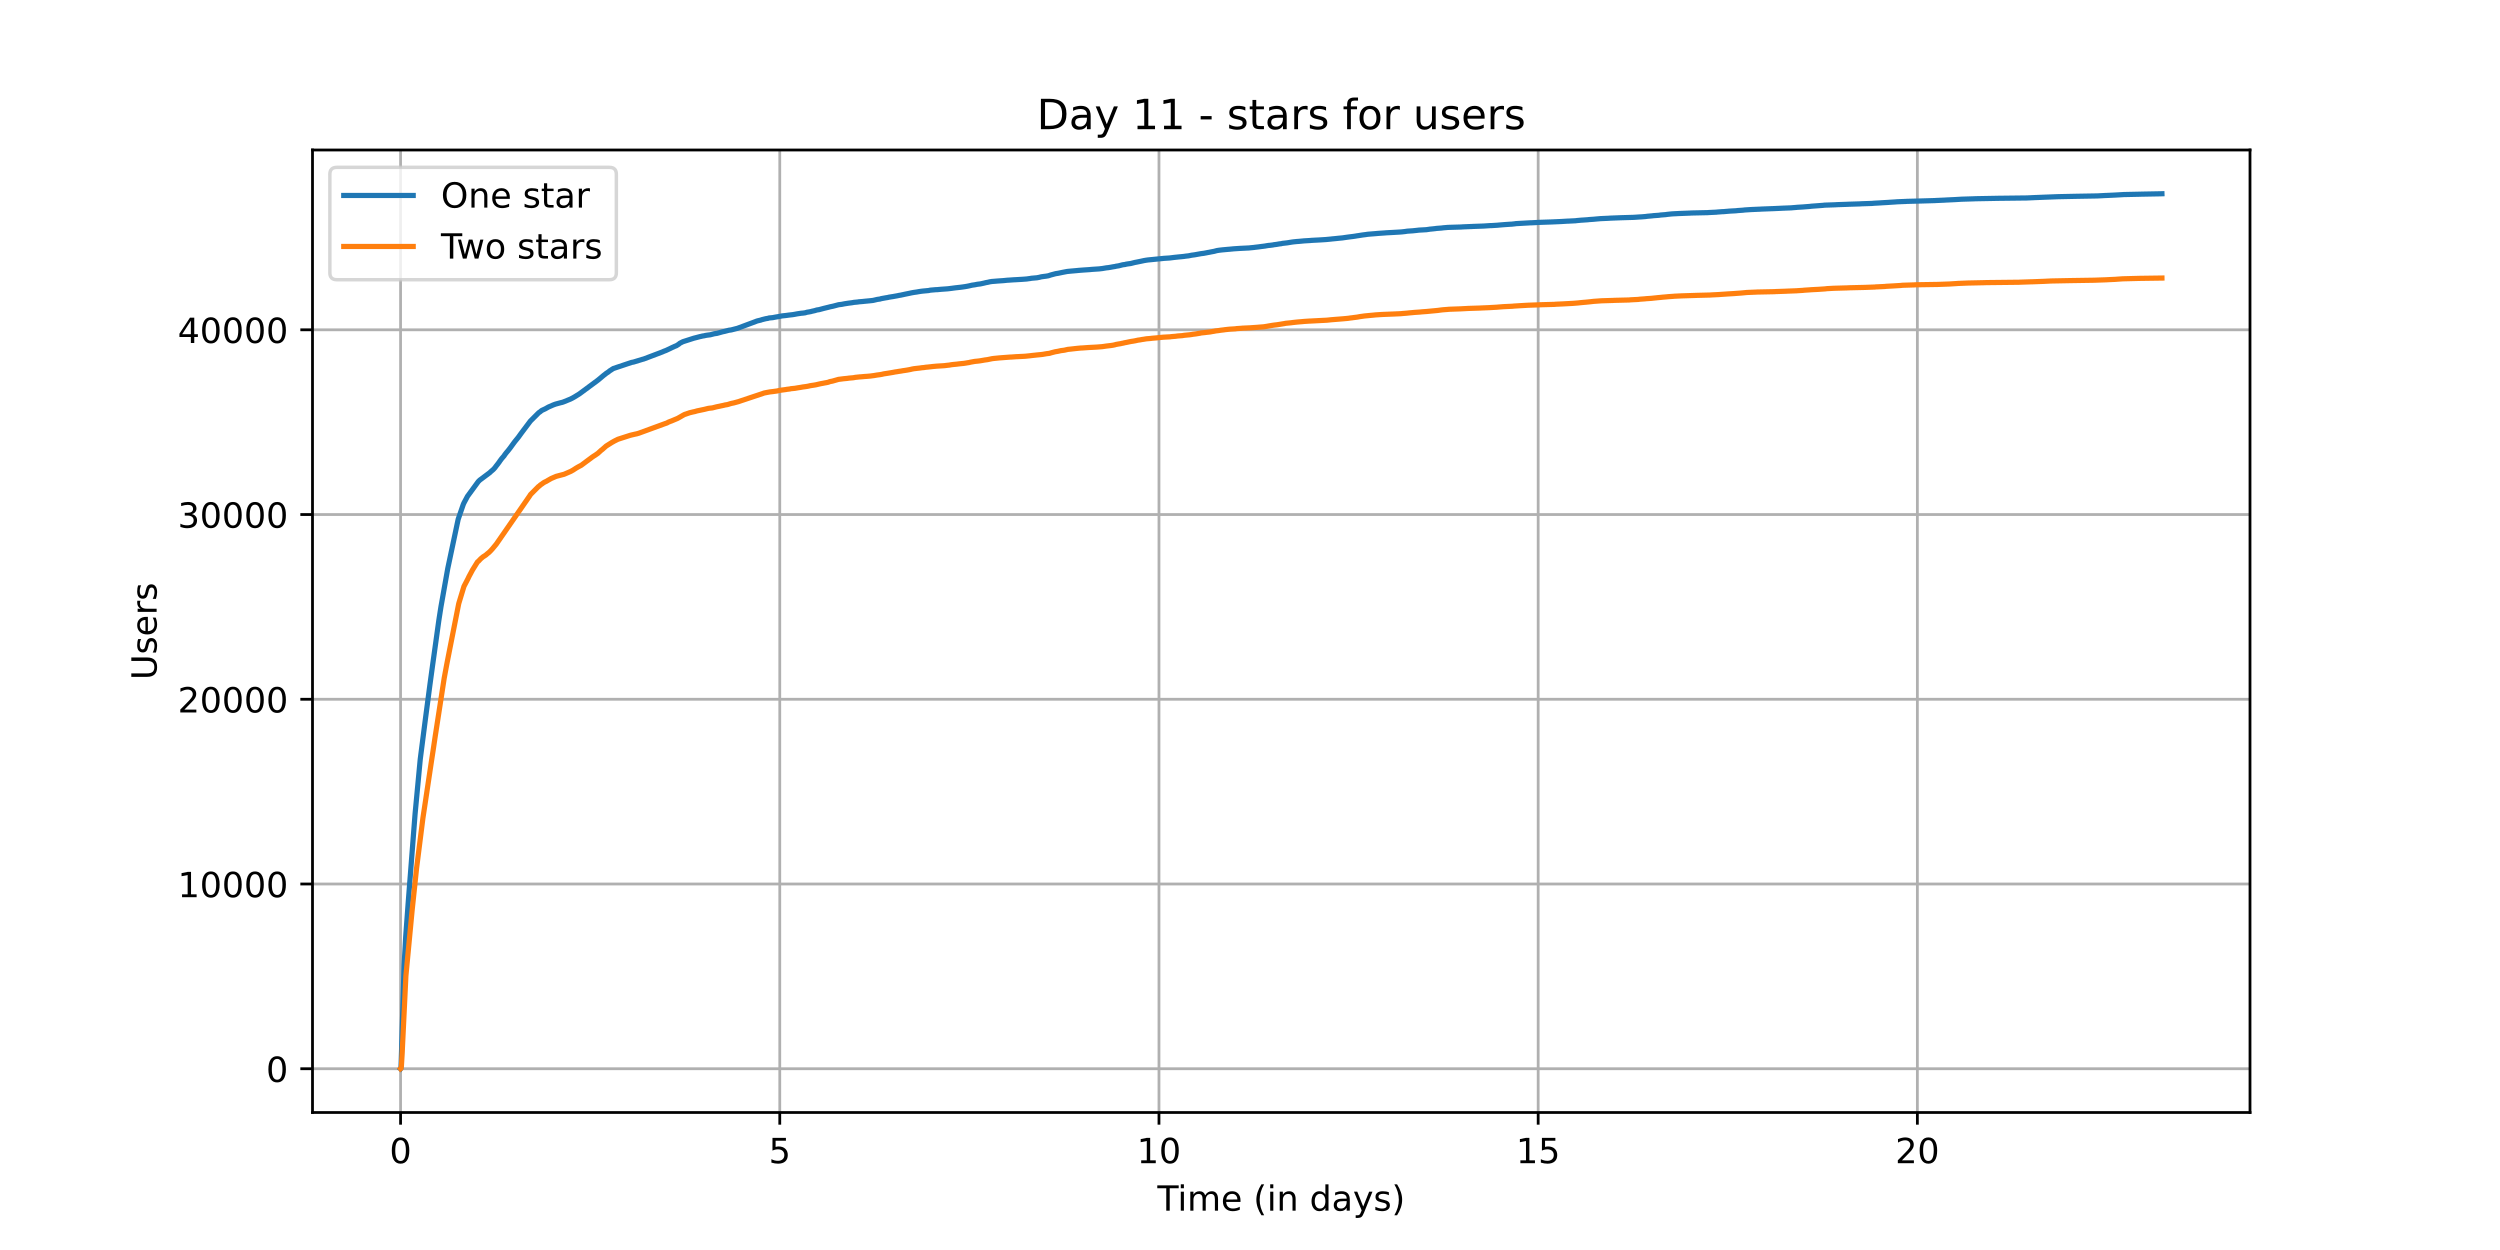 <?xml version="1.0" encoding="utf-8" standalone="no"?>
<!DOCTYPE svg PUBLIC "-//W3C//DTD SVG 1.1//EN"
  "http://www.w3.org/Graphics/SVG/1.1/DTD/svg11.dtd">
<!-- Created with matplotlib (https://matplotlib.org/) -->
<svg height="360pt" version="1.1" viewBox="0 0 720 360" width="720pt" xmlns="http://www.w3.org/2000/svg" xmlns:xlink="http://www.w3.org/1999/xlink">
 <defs>
  <style type="text/css">*{stroke-linecap:butt;stroke-linejoin:round;}</style>
 </defs>
 <g id="figure_1">
  <g id="patch_1">
   <path d="M 0 360 
L 720 360 
L 720 0 
L 0 0 
z
" style="fill:#ffffff;"/>
  </g>
  <g id="axes_1">
   <g id="patch_2">
    <path d="M 90 320.4 
L 648 320.4 
L 648 43.2 
L 90 43.2 
z
" style="fill:#ffffff;"/>
   </g>
   <g id="matplotlib.axis_1">
    <g id="xtick_1">
     <g id="line2d_1">
      <path clip-path="url(#p8c6be2f82e)" d="M 115.364 320.4 
L 115.364 43.2 
" style="fill:none;stroke:#b0b0b0;stroke-linecap:square;stroke-width:0.8;"/>
     </g>
     <g id="line2d_2">
      <defs>
       <path d="M 0 0 
L 0 3.5 
" id="m2aad727724" style="stroke:#000000;stroke-width:0.8;"/>
      </defs>
      <g>
       <use style="stroke:#000000;stroke-width:0.8;" x="115.364" xlink:href="#m2aad727724" y="320.4"/>
      </g>
     </g>
     <g id="text_1">
      <!-- 0 -->
      <g transform="translate(112.182 334.998)scale(0.1 -0.1)">
       <defs>
        <path d="M 31.781 66.406 
Q 24.172 66.406 20.328 58.906 
Q 16.5 51.422 16.5 36.375 
Q 16.5 21.391 20.328 13.891 
Q 24.172 6.391 31.781 6.391 
Q 39.453 6.391 43.281 13.891 
Q 47.125 21.391 47.125 36.375 
Q 47.125 51.422 43.281 58.906 
Q 39.453 66.406 31.781 66.406 
z
M 31.781 74.219 
Q 44.047 74.219 50.516 64.516 
Q 56.984 54.828 56.984 36.375 
Q 56.984 17.969 50.516 8.266 
Q 44.047 -1.422 31.781 -1.422 
Q 19.531 -1.422 13.062 8.266 
Q 6.594 17.969 6.594 36.375 
Q 6.594 54.828 13.062 64.516 
Q 19.531 74.219 31.781 74.219 
z
" id="DejaVuSans-48"/>
       </defs>
       <use xlink:href="#DejaVuSans-48"/>
      </g>
     </g>
    </g>
    <g id="xtick_2">
     <g id="line2d_3">
      <path clip-path="url(#p8c6be2f82e)" d="M 224.573 320.4 
L 224.573 43.2 
" style="fill:none;stroke:#b0b0b0;stroke-linecap:square;stroke-width:0.8;"/>
     </g>
     <g id="line2d_4">
      <g>
       <use style="stroke:#000000;stroke-width:0.8;" x="224.573" xlink:href="#m2aad727724" y="320.4"/>
      </g>
     </g>
     <g id="text_2">
      <!-- 5 -->
      <g transform="translate(221.392 334.998)scale(0.1 -0.1)">
       <defs>
        <path d="M 10.797 72.906 
L 49.516 72.906 
L 49.516 64.594 
L 19.828 64.594 
L 19.828 46.734 
Q 21.969 47.469 24.109 47.828 
Q 26.266 48.188 28.422 48.188 
Q 40.625 48.188 47.75 41.5 
Q 54.891 34.812 54.891 23.391 
Q 54.891 11.625 47.562 5.094 
Q 40.234 -1.422 26.906 -1.422 
Q 22.312 -1.422 17.547 -0.641 
Q 12.797 0.141 7.719 1.703 
L 7.719 11.625 
Q 12.109 9.234 16.797 8.062 
Q 21.484 6.891 26.703 6.891 
Q 35.156 6.891 40.078 11.328 
Q 45.016 15.766 45.016 23.391 
Q 45.016 31 40.078 35.438 
Q 35.156 39.891 26.703 39.891 
Q 22.75 39.891 18.812 39.016 
Q 14.891 38.141 10.797 36.281 
z
" id="DejaVuSans-53"/>
       </defs>
       <use xlink:href="#DejaVuSans-53"/>
      </g>
     </g>
    </g>
    <g id="xtick_3">
     <g id="line2d_5">
      <path clip-path="url(#p8c6be2f82e)" d="M 333.783 320.4 
L 333.783 43.2 
" style="fill:none;stroke:#b0b0b0;stroke-linecap:square;stroke-width:0.8;"/>
     </g>
     <g id="line2d_6">
      <g>
       <use style="stroke:#000000;stroke-width:0.8;" x="333.783" xlink:href="#m2aad727724" y="320.4"/>
      </g>
     </g>
     <g id="text_3">
      <!-- 10 -->
      <g transform="translate(327.421 334.998)scale(0.1 -0.1)">
       <defs>
        <path d="M 12.406 8.297 
L 28.516 8.297 
L 28.516 63.922 
L 10.984 60.406 
L 10.984 69.391 
L 28.422 72.906 
L 38.281 72.906 
L 38.281 8.297 
L 54.391 8.297 
L 54.391 0 
L 12.406 0 
z
" id="DejaVuSans-49"/>
       </defs>
       <use xlink:href="#DejaVuSans-49"/>
       <use x="63.623" xlink:href="#DejaVuSans-48"/>
      </g>
     </g>
    </g>
    <g id="xtick_4">
     <g id="line2d_7">
      <path clip-path="url(#p8c6be2f82e)" d="M 442.993 320.4 
L 442.993 43.2 
" style="fill:none;stroke:#b0b0b0;stroke-linecap:square;stroke-width:0.8;"/>
     </g>
     <g id="line2d_8">
      <g>
       <use style="stroke:#000000;stroke-width:0.8;" x="442.993" xlink:href="#m2aad727724" y="320.4"/>
      </g>
     </g>
     <g id="text_4">
      <!-- 15 -->
      <g transform="translate(436.631 334.998)scale(0.1 -0.1)">
       <use xlink:href="#DejaVuSans-49"/>
       <use x="63.623" xlink:href="#DejaVuSans-53"/>
      </g>
     </g>
    </g>
    <g id="xtick_5">
     <g id="line2d_9">
      <path clip-path="url(#p8c6be2f82e)" d="M 552.203 320.4 
L 552.203 43.2 
" style="fill:none;stroke:#b0b0b0;stroke-linecap:square;stroke-width:0.8;"/>
     </g>
     <g id="line2d_10">
      <g>
       <use style="stroke:#000000;stroke-width:0.8;" x="552.203" xlink:href="#m2aad727724" y="320.4"/>
      </g>
     </g>
     <g id="text_5">
      <!-- 20 -->
      <g transform="translate(545.841 334.998)scale(0.1 -0.1)">
       <defs>
        <path d="M 19.188 8.297 
L 53.609 8.297 
L 53.609 0 
L 7.328 0 
L 7.328 8.297 
Q 12.938 14.109 22.625 23.891 
Q 32.328 33.688 34.812 36.531 
Q 39.547 41.844 41.422 45.531 
Q 43.312 49.219 43.312 52.781 
Q 43.312 58.594 39.234 62.25 
Q 35.156 65.922 28.609 65.922 
Q 23.969 65.922 18.812 64.312 
Q 13.672 62.703 7.812 59.422 
L 7.812 69.391 
Q 13.766 71.781 18.938 73 
Q 24.125 74.219 28.422 74.219 
Q 39.75 74.219 46.484 68.547 
Q 53.219 62.891 53.219 53.422 
Q 53.219 48.922 51.531 44.891 
Q 49.859 40.875 45.406 35.406 
Q 44.188 33.984 37.641 27.219 
Q 31.109 20.453 19.188 8.297 
z
" id="DejaVuSans-50"/>
       </defs>
       <use xlink:href="#DejaVuSans-50"/>
       <use x="63.623" xlink:href="#DejaVuSans-48"/>
      </g>
     </g>
    </g>
    <g id="text_6">
     <!-- Time (in days) -->
     <g transform="translate(333.327 348.677)scale(0.1 -0.1)">
      <defs>
       <path d="M -0.297 72.906 
L 61.375 72.906 
L 61.375 64.594 
L 35.5 64.594 
L 35.5 0 
L 25.594 0 
L 25.594 64.594 
L -0.297 64.594 
z
" id="DejaVuSans-84"/>
       <path d="M 9.422 54.688 
L 18.406 54.688 
L 18.406 0 
L 9.422 0 
z
M 9.422 75.984 
L 18.406 75.984 
L 18.406 64.594 
L 9.422 64.594 
z
" id="DejaVuSans-105"/>
       <path d="M 52 44.188 
Q 55.375 50.25 60.062 53.125 
Q 64.75 56 71.094 56 
Q 79.641 56 84.281 50.016 
Q 88.922 44.047 88.922 33.016 
L 88.922 0 
L 79.891 0 
L 79.891 32.719 
Q 79.891 40.578 77.094 44.375 
Q 74.312 48.188 68.609 48.188 
Q 61.625 48.188 57.562 43.547 
Q 53.516 38.922 53.516 30.906 
L 53.516 0 
L 44.484 0 
L 44.484 32.719 
Q 44.484 40.625 41.703 44.406 
Q 38.922 48.188 33.109 48.188 
Q 26.219 48.188 22.156 43.531 
Q 18.109 38.875 18.109 30.906 
L 18.109 0 
L 9.078 0 
L 9.078 54.688 
L 18.109 54.688 
L 18.109 46.188 
Q 21.188 51.219 25.484 53.609 
Q 29.781 56 35.688 56 
Q 41.656 56 45.828 52.969 
Q 50 49.953 52 44.188 
z
" id="DejaVuSans-109"/>
       <path d="M 56.203 29.594 
L 56.203 25.203 
L 14.891 25.203 
Q 15.484 15.922 20.484 11.062 
Q 25.484 6.203 34.422 6.203 
Q 39.594 6.203 44.453 7.469 
Q 49.312 8.734 54.109 11.281 
L 54.109 2.781 
Q 49.266 0.734 44.188 -0.344 
Q 39.109 -1.422 33.891 -1.422 
Q 20.797 -1.422 13.156 6.188 
Q 5.516 13.812 5.516 26.812 
Q 5.516 40.234 12.766 48.109 
Q 20.016 56 32.328 56 
Q 43.359 56 49.781 48.891 
Q 56.203 41.797 56.203 29.594 
z
M 47.219 32.234 
Q 47.125 39.594 43.094 43.984 
Q 39.062 48.391 32.422 48.391 
Q 24.906 48.391 20.391 44.141 
Q 15.875 39.891 15.188 32.172 
z
" id="DejaVuSans-101"/>
       <path id="DejaVuSans-32"/>
       <path d="M 31 75.875 
Q 24.469 64.656 21.281 53.656 
Q 18.109 42.672 18.109 31.391 
Q 18.109 20.125 21.312 9.062 
Q 24.516 -2 31 -13.188 
L 23.188 -13.188 
Q 15.875 -1.703 12.234 9.375 
Q 8.594 20.453 8.594 31.391 
Q 8.594 42.281 12.203 53.312 
Q 15.828 64.359 23.188 75.875 
z
" id="DejaVuSans-40"/>
       <path d="M 54.891 33.016 
L 54.891 0 
L 45.906 0 
L 45.906 32.719 
Q 45.906 40.484 42.875 44.328 
Q 39.844 48.188 33.797 48.188 
Q 26.516 48.188 22.312 43.547 
Q 18.109 38.922 18.109 30.906 
L 18.109 0 
L 9.078 0 
L 9.078 54.688 
L 18.109 54.688 
L 18.109 46.188 
Q 21.344 51.125 25.703 53.562 
Q 30.078 56 35.797 56 
Q 45.219 56 50.047 50.172 
Q 54.891 44.344 54.891 33.016 
z
" id="DejaVuSans-110"/>
       <path d="M 45.406 46.391 
L 45.406 75.984 
L 54.391 75.984 
L 54.391 0 
L 45.406 0 
L 45.406 8.203 
Q 42.578 3.328 38.25 0.953 
Q 33.938 -1.422 27.875 -1.422 
Q 17.969 -1.422 11.734 6.484 
Q 5.516 14.406 5.516 27.297 
Q 5.516 40.188 11.734 48.094 
Q 17.969 56 27.875 56 
Q 33.938 56 38.25 53.625 
Q 42.578 51.266 45.406 46.391 
z
M 14.797 27.297 
Q 14.797 17.391 18.875 11.75 
Q 22.953 6.109 30.078 6.109 
Q 37.203 6.109 41.297 11.75 
Q 45.406 17.391 45.406 27.297 
Q 45.406 37.203 41.297 42.844 
Q 37.203 48.484 30.078 48.484 
Q 22.953 48.484 18.875 42.844 
Q 14.797 37.203 14.797 27.297 
z
" id="DejaVuSans-100"/>
       <path d="M 34.281 27.484 
Q 23.391 27.484 19.188 25 
Q 14.984 22.516 14.984 16.5 
Q 14.984 11.719 18.141 8.906 
Q 21.297 6.109 26.703 6.109 
Q 34.188 6.109 38.703 11.406 
Q 43.219 16.703 43.219 25.484 
L 43.219 27.484 
z
M 52.203 31.203 
L 52.203 0 
L 43.219 0 
L 43.219 8.297 
Q 40.141 3.328 35.547 0.953 
Q 30.953 -1.422 24.312 -1.422 
Q 15.922 -1.422 10.953 3.297 
Q 6 8.016 6 15.922 
Q 6 25.141 12.172 29.828 
Q 18.359 34.516 30.609 34.516 
L 43.219 34.516 
L 43.219 35.406 
Q 43.219 41.609 39.141 45 
Q 35.062 48.391 27.688 48.391 
Q 23 48.391 18.547 47.266 
Q 14.109 46.141 10.016 43.891 
L 10.016 52.203 
Q 14.938 54.109 19.578 55.047 
Q 24.219 56 28.609 56 
Q 40.484 56 46.344 49.844 
Q 52.203 43.703 52.203 31.203 
z
" id="DejaVuSans-97"/>
       <path d="M 32.172 -5.078 
Q 28.375 -14.844 24.75 -17.812 
Q 21.141 -20.797 15.094 -20.797 
L 7.906 -20.797 
L 7.906 -13.281 
L 13.188 -13.281 
Q 16.891 -13.281 18.938 -11.516 
Q 21 -9.766 23.484 -3.219 
L 25.094 0.875 
L 2.984 54.688 
L 12.5 54.688 
L 29.594 11.922 
L 46.688 54.688 
L 56.203 54.688 
z
" id="DejaVuSans-121"/>
       <path d="M 44.281 53.078 
L 44.281 44.578 
Q 40.484 46.531 36.375 47.5 
Q 32.281 48.484 27.875 48.484 
Q 21.188 48.484 17.844 46.438 
Q 14.5 44.391 14.5 40.281 
Q 14.5 37.156 16.891 35.375 
Q 19.281 33.594 26.516 31.984 
L 29.594 31.297 
Q 39.156 29.25 43.188 25.516 
Q 47.219 21.781 47.219 15.094 
Q 47.219 7.469 41.188 3.016 
Q 35.156 -1.422 24.609 -1.422 
Q 20.219 -1.422 15.453 -0.562 
Q 10.688 0.297 5.422 2 
L 5.422 11.281 
Q 10.406 8.688 15.234 7.391 
Q 20.062 6.109 24.812 6.109 
Q 31.156 6.109 34.562 8.281 
Q 37.984 10.453 37.984 14.406 
Q 37.984 18.062 35.516 20.016 
Q 33.062 21.969 24.703 23.781 
L 21.578 24.516 
Q 13.234 26.266 9.516 29.906 
Q 5.812 33.547 5.812 39.891 
Q 5.812 47.609 11.281 51.797 
Q 16.75 56 26.812 56 
Q 31.781 56 36.172 55.266 
Q 40.578 54.547 44.281 53.078 
z
" id="DejaVuSans-115"/>
       <path d="M 8.016 75.875 
L 15.828 75.875 
Q 23.141 64.359 26.781 53.312 
Q 30.422 42.281 30.422 31.391 
Q 30.422 20.453 26.781 9.375 
Q 23.141 -1.703 15.828 -13.188 
L 8.016 -13.188 
Q 14.5 -2 17.703 9.062 
Q 20.906 20.125 20.906 31.391 
Q 20.906 42.672 17.703 53.656 
Q 14.5 64.656 8.016 75.875 
z
" id="DejaVuSans-41"/>
      </defs>
      <use xlink:href="#DejaVuSans-84"/>
      <use x="57.959" xlink:href="#DejaVuSans-105"/>
      <use x="85.742" xlink:href="#DejaVuSans-109"/>
      <use x="183.154" xlink:href="#DejaVuSans-101"/>
      <use x="244.678" xlink:href="#DejaVuSans-32"/>
      <use x="276.465" xlink:href="#DejaVuSans-40"/>
      <use x="315.479" xlink:href="#DejaVuSans-105"/>
      <use x="343.262" xlink:href="#DejaVuSans-110"/>
      <use x="406.641" xlink:href="#DejaVuSans-32"/>
      <use x="438.428" xlink:href="#DejaVuSans-100"/>
      <use x="501.904" xlink:href="#DejaVuSans-97"/>
      <use x="563.184" xlink:href="#DejaVuSans-121"/>
      <use x="622.363" xlink:href="#DejaVuSans-115"/>
      <use x="674.463" xlink:href="#DejaVuSans-41"/>
     </g>
    </g>
   </g>
   <g id="matplotlib.axis_2">
    <g id="ytick_1">
     <g id="line2d_11">
      <path clip-path="url(#p8c6be2f82e)" d="M 90 307.8 
L 648 307.8 
" style="fill:none;stroke:#b0b0b0;stroke-linecap:square;stroke-width:0.8;"/>
     </g>
     <g id="line2d_12">
      <defs>
       <path d="M 0 0 
L -3.5 0 
" id="m9fa72f35e6" style="stroke:#000000;stroke-width:0.8;"/>
      </defs>
      <g>
       <use style="stroke:#000000;stroke-width:0.8;" x="90" xlink:href="#m9fa72f35e6" y="307.8"/>
      </g>
     </g>
     <g id="text_7">
      <!-- 0 -->
      <g transform="translate(76.638 311.599)scale(0.1 -0.1)">
       <use xlink:href="#DejaVuSans-48"/>
      </g>
     </g>
    </g>
    <g id="ytick_2">
     <g id="line2d_13">
      <path clip-path="url(#p8c6be2f82e)" d="M 90 254.595 
L 648 254.595 
" style="fill:none;stroke:#b0b0b0;stroke-linecap:square;stroke-width:0.8;"/>
     </g>
     <g id="line2d_14">
      <g>
       <use style="stroke:#000000;stroke-width:0.8;" x="90" xlink:href="#m9fa72f35e6" y="254.595"/>
      </g>
     </g>
     <g id="text_8">
      <!-- 10000 -->
      <g transform="translate(51.188 258.394)scale(0.1 -0.1)">
       <use xlink:href="#DejaVuSans-49"/>
       <use x="63.623" xlink:href="#DejaVuSans-48"/>
       <use x="127.246" xlink:href="#DejaVuSans-48"/>
       <use x="190.869" xlink:href="#DejaVuSans-48"/>
       <use x="254.492" xlink:href="#DejaVuSans-48"/>
      </g>
     </g>
    </g>
    <g id="ytick_3">
     <g id="line2d_15">
      <path clip-path="url(#p8c6be2f82e)" d="M 90 201.39 
L 648 201.39 
" style="fill:none;stroke:#b0b0b0;stroke-linecap:square;stroke-width:0.8;"/>
     </g>
     <g id="line2d_16">
      <g>
       <use style="stroke:#000000;stroke-width:0.8;" x="90" xlink:href="#m9fa72f35e6" y="201.39"/>
      </g>
     </g>
     <g id="text_9">
      <!-- 20000 -->
      <g transform="translate(51.188 205.189)scale(0.1 -0.1)">
       <use xlink:href="#DejaVuSans-50"/>
       <use x="63.623" xlink:href="#DejaVuSans-48"/>
       <use x="127.246" xlink:href="#DejaVuSans-48"/>
       <use x="190.869" xlink:href="#DejaVuSans-48"/>
       <use x="254.492" xlink:href="#DejaVuSans-48"/>
      </g>
     </g>
    </g>
    <g id="ytick_4">
     <g id="line2d_17">
      <path clip-path="url(#p8c6be2f82e)" d="M 90 148.185 
L 648 148.185 
" style="fill:none;stroke:#b0b0b0;stroke-linecap:square;stroke-width:0.8;"/>
     </g>
     <g id="line2d_18">
      <g>
       <use style="stroke:#000000;stroke-width:0.8;" x="90" xlink:href="#m9fa72f35e6" y="148.185"/>
      </g>
     </g>
     <g id="text_10">
      <!-- 30000 -->
      <g transform="translate(51.188 151.984)scale(0.1 -0.1)">
       <defs>
        <path d="M 40.578 39.312 
Q 47.656 37.797 51.625 33 
Q 55.609 28.219 55.609 21.188 
Q 55.609 10.406 48.188 4.484 
Q 40.766 -1.422 27.094 -1.422 
Q 22.516 -1.422 17.656 -0.516 
Q 12.797 0.391 7.625 2.203 
L 7.625 11.719 
Q 11.719 9.328 16.594 8.109 
Q 21.484 6.891 26.812 6.891 
Q 36.078 6.891 40.938 10.547 
Q 45.797 14.203 45.797 21.188 
Q 45.797 27.641 41.281 31.266 
Q 36.766 34.906 28.719 34.906 
L 20.219 34.906 
L 20.219 43.016 
L 29.109 43.016 
Q 36.375 43.016 40.234 45.922 
Q 44.094 48.828 44.094 54.297 
Q 44.094 59.906 40.109 62.906 
Q 36.141 65.922 28.719 65.922 
Q 24.656 65.922 20.016 65.031 
Q 15.375 64.156 9.812 62.312 
L 9.812 71.094 
Q 15.438 72.656 20.344 73.438 
Q 25.25 74.219 29.594 74.219 
Q 40.828 74.219 47.359 69.109 
Q 53.906 64.016 53.906 55.328 
Q 53.906 49.266 50.438 45.094 
Q 46.969 40.922 40.578 39.312 
z
" id="DejaVuSans-51"/>
       </defs>
       <use xlink:href="#DejaVuSans-51"/>
       <use x="63.623" xlink:href="#DejaVuSans-48"/>
       <use x="127.246" xlink:href="#DejaVuSans-48"/>
       <use x="190.869" xlink:href="#DejaVuSans-48"/>
       <use x="254.492" xlink:href="#DejaVuSans-48"/>
      </g>
     </g>
    </g>
    <g id="ytick_5">
     <g id="line2d_19">
      <path clip-path="url(#p8c6be2f82e)" d="M 90 94.98 
L 648 94.98 
" style="fill:none;stroke:#b0b0b0;stroke-linecap:square;stroke-width:0.8;"/>
     </g>
     <g id="line2d_20">
      <g>
       <use style="stroke:#000000;stroke-width:0.8;" x="90" xlink:href="#m9fa72f35e6" y="94.98"/>
      </g>
     </g>
     <g id="text_11">
      <!-- 40000 -->
      <g transform="translate(51.188 98.779)scale(0.1 -0.1)">
       <defs>
        <path d="M 37.797 64.312 
L 12.891 25.391 
L 37.797 25.391 
z
M 35.203 72.906 
L 47.609 72.906 
L 47.609 25.391 
L 58.016 25.391 
L 58.016 17.188 
L 47.609 17.188 
L 47.609 0 
L 37.797 0 
L 37.797 17.188 
L 4.891 17.188 
L 4.891 26.703 
z
" id="DejaVuSans-52"/>
       </defs>
       <use xlink:href="#DejaVuSans-52"/>
       <use x="63.623" xlink:href="#DejaVuSans-48"/>
       <use x="127.246" xlink:href="#DejaVuSans-48"/>
       <use x="190.869" xlink:href="#DejaVuSans-48"/>
       <use x="254.492" xlink:href="#DejaVuSans-48"/>
      </g>
     </g>
    </g>
    <g id="text_12">
     <!-- Users -->
     <g transform="translate(45.108 195.801)rotate(-90)scale(0.1 -0.1)">
      <defs>
       <path d="M 8.688 72.906 
L 18.609 72.906 
L 18.609 28.609 
Q 18.609 16.891 22.844 11.734 
Q 27.094 6.594 36.625 6.594 
Q 46.094 6.594 50.344 11.734 
Q 54.594 16.891 54.594 28.609 
L 54.594 72.906 
L 64.5 72.906 
L 64.5 27.391 
Q 64.5 13.141 57.438 5.859 
Q 50.391 -1.422 36.625 -1.422 
Q 22.797 -1.422 15.734 5.859 
Q 8.688 13.141 8.688 27.391 
z
" id="DejaVuSans-85"/>
       <path d="M 41.109 46.297 
Q 39.594 47.172 37.812 47.578 
Q 36.031 48 33.891 48 
Q 26.266 48 22.188 43.047 
Q 18.109 38.094 18.109 28.812 
L 18.109 0 
L 9.078 0 
L 9.078 54.688 
L 18.109 54.688 
L 18.109 46.188 
Q 20.953 51.172 25.484 53.578 
Q 30.031 56 36.531 56 
Q 37.453 56 38.578 55.875 
Q 39.703 55.766 41.062 55.516 
z
" id="DejaVuSans-114"/>
      </defs>
      <use xlink:href="#DejaVuSans-85"/>
      <use x="73.193" xlink:href="#DejaVuSans-115"/>
      <use x="125.293" xlink:href="#DejaVuSans-101"/>
      <use x="186.816" xlink:href="#DejaVuSans-114"/>
      <use x="227.93" xlink:href="#DejaVuSans-115"/>
     </g>
    </g>
   </g>
   <g id="line2d_21">
    <path clip-path="url(#p8c6be2f82e)" d="M 115.364 307.8 
L 115.44 307.704 
L 115.501 307.124 
L 115.666 301.995 
L 116.373 278.239 
L 116.839 269.801 
L 117.59 259.634 
L 118.177 252.057 
L 119.545 234.388 
L 121.033 218.639 
L 122.509 207.142 
L 123.847 196.979 
L 124.509 192.138 
L 126.388 178.645 
L 126.989 174.788 
L 128.958 163.71 
L 131.951 149.563 
L 133.394 145.36 
L 133.59 144.897 
L 134.642 142.934 
L 137.739 138.699 
L 138.19 138.257 
L 138.461 138.06 
L 141.091 136.092 
L 141.317 135.858 
L 142.055 135.23 
L 142.22 135.054 
L 142.566 134.676 
L 142.791 134.352 
L 143.483 133.474 
L 143.693 133.176 
L 143.783 133.064 
L 143.979 132.761 
L 144.49 132.075 
L 145.241 131.207 
L 145.332 131.016 
L 145.783 130.431 
L 146.038 130.122 
L 146.294 129.829 
L 146.955 128.978 
L 147.541 128.169 
L 148.022 127.51 
L 148.278 127.169 
L 149.255 125.967 
L 149.42 125.743 
L 149.766 125.259 
L 150.262 124.578 
L 152.757 121.263 
L 155.012 119.007 
L 155.207 118.827 
L 155.628 118.545 
L 155.809 118.374 
L 156.064 118.193 
L 157.056 117.731 
L 157.943 117.23 
L 159.297 116.64 
L 159.718 116.48 
L 160.019 116.374 
L 161.492 115.975 
L 161.928 115.874 
L 162.288 115.751 
L 164.288 114.937 
L 164.934 114.607 
L 165.445 114.315 
L 166.858 113.442 
L 167.159 113.219 
L 172.15 109.526 
L 172.781 109.01 
L 173.789 108.159 
L 174.315 107.755 
L 174.54 107.563 
L 174.931 107.302 
L 175.112 107.196 
L 175.683 106.738 
L 175.863 106.643 
L 176.254 106.377 
L 176.419 106.276 
L 176.645 106.132 
L 181.891 104.376 
L 182.462 104.27 
L 184.987 103.498 
L 185.393 103.392 
L 190.732 101.37 
L 191.243 101.141 
L 191.769 100.95 
L 191.964 100.859 
L 192.987 100.38 
L 193.618 100.067 
L 193.874 99.965 
L 194.144 99.827 
L 194.385 99.721 
L 194.776 99.577 
L 194.926 99.481 
L 195.122 99.354 
L 195.513 99.109 
L 195.738 98.891 
L 196.415 98.54 
L 196.686 98.407 
L 199.843 97.396 
L 200.279 97.289 
L 201.572 96.949 
L 202.068 96.842 
L 202.264 96.784 
L 202.895 96.688 
L 203.106 96.619 
L 203.707 96.523 
L 204.564 96.417 
L 205.739 96.113 
L 206.492 96.007 
L 208.145 95.544 
L 208.671 95.438 
L 209.889 95.118 
L 210.625 95.012 
L 211.918 94.672 
L 212.354 94.565 
L 217.601 92.613 
L 217.842 92.511 
L 218.173 92.405 
L 219.105 92.187 
L 219.376 92.08 
L 220.533 91.788 
L 221.15 91.687 
L 221.481 91.58 
L 222.549 91.479 
L 222.804 91.426 
L 223.36 91.32 
L 223.961 91.219 
L 224.548 91.112 
L 225.239 90.979 
L 226.216 90.878 
L 226.442 90.851 
L 227.148 90.75 
L 227.374 90.724 
L 228.321 90.617 
L 228.967 90.506 
L 229.508 90.399 
L 230.064 90.314 
L 230.786 90.208 
L 231.176 90.181 
L 231.883 90.085 
L 232.079 90.027 
L 232.44 89.92 
L 232.996 89.835 
L 233.552 89.729 
L 233.763 89.66 
L 234.665 89.457 
L 235.011 89.351 
L 235.221 89.282 
L 235.913 89.175 
L 237.236 88.819 
L 237.672 88.713 
L 238.695 88.463 
L 239.086 88.356 
L 239.823 88.207 
L 240.244 88.101 
L 241.522 87.76 
L 242.409 87.654 
L 243.176 87.5 
L 243.853 87.393 
L 244.439 87.303 
L 245.296 87.196 
L 245.957 87.079 
L 247.055 86.978 
L 247.25 86.93 
L 248.513 86.824 
L 248.98 86.771 
L 250.093 86.664 
L 250.529 86.622 
L 251.416 86.521 
L 251.686 86.462 
L 252.679 86.228 
L 253.445 86.122 
L 253.791 86.01 
L 254.377 85.903 
L 255.038 85.781 
L 255.7 85.675 
L 256.001 85.595 
L 256.662 85.488 
L 257.218 85.403 
L 257.789 85.297 
L 258.421 85.185 
L 258.902 85.079 
L 259.473 84.988 
L 259.879 84.892 
L 260.06 84.861 
L 260.526 84.754 
L 260.782 84.701 
L 261.293 84.595 
L 262.03 84.446 
L 262.512 84.339 
L 263.189 84.217 
L 263.97 84.11 
L 264.662 83.983 
L 265.398 83.876 
L 265.864 83.823 
L 266.991 83.717 
L 267.442 83.674 
L 267.908 83.568 
L 268.344 83.53 
L 269.577 83.424 
L 269.922 83.419 
L 271.05 83.312 
L 271.441 83.286 
L 272.914 83.179 
L 273.41 83.121 
L 274.267 83.014 
L 274.432 82.988 
L 275.259 82.881 
L 275.71 82.833 
L 276.657 82.727 
L 277.183 82.658 
L 277.919 82.551 
L 278.536 82.445 
L 279.062 82.339 
L 279.979 82.126 
L 280.746 82.019 
L 281.483 81.87 
L 282.325 81.769 
L 282.596 81.711 
L 283.468 81.519 
L 283.874 81.413 
L 284.581 81.28 
L 285.002 81.173 
L 285.619 81.072 
L 286.957 80.966 
L 287.167 80.945 
L 288.716 80.838 
L 289.122 80.806 
L 290.144 80.7 
L 290.505 80.684 
L 292.008 80.578 
L 292.384 80.562 
L 294.128 80.461 
L 294.323 80.45 
L 295.751 80.343 
L 295.992 80.301 
L 296.758 80.2 
L 297.029 80.141 
L 297.45 80.104 
L 298.652 79.998 
L 299.358 79.859 
L 299.749 79.753 
L 300.005 79.705 
L 300.757 79.599 
L 301.253 79.54 
L 301.854 79.439 
L 302.155 79.354 
L 302.425 79.253 
L 302.741 79.162 
L 304.034 78.816 
L 304.725 78.71 
L 305.492 78.55 
L 305.988 78.444 
L 306.68 78.311 
L 307.206 78.21 
L 307.446 78.173 
L 308.558 78.066 
L 308.994 78.029 
L 310.167 77.923 
L 310.618 77.875 
L 312.001 77.768 
L 312.392 77.742 
L 313.895 77.641 
L 314.12 77.614 
L 314.541 77.577 
L 316.15 77.47 
L 316.54 77.444 
L 317.457 77.337 
L 318.059 77.236 
L 318.69 77.13 
L 319.141 77.087 
L 319.802 76.981 
L 320.509 76.848 
L 321.155 76.747 
L 321.456 76.667 
L 322.162 76.561 
L 323.319 76.263 
L 324.117 76.156 
L 324.267 76.092 
L 324.853 75.997 
L 325.65 75.89 
L 326.823 75.592 
L 327.379 75.486 
L 328.13 75.332 
L 328.657 75.225 
L 329.483 75.044 
L 330.114 74.938 
L 330.641 74.863 
L 331.738 74.757 
L 332.174 74.714 
L 333.211 74.608 
L 333.647 74.565 
L 334.729 74.459 
L 335.195 74.406 
L 336.849 74.299 
L 337.36 74.236 
L 338.216 74.129 
L 338.669 74.081 
L 339.691 73.975 
L 340.112 73.938 
L 341.119 73.831 
L 341.374 73.783 
L 342.291 73.682 
L 342.472 73.645 
L 343.208 73.496 
L 344.02 73.39 
L 344.666 73.273 
L 345.267 73.166 
L 345.914 73.049 
L 346.726 72.948 
L 346.906 72.911 
L 347.478 72.804 
L 347.748 72.746 
L 348.335 72.645 
L 348.53 72.597 
L 349.207 72.469 
L 349.733 72.368 
L 350.049 72.278 
L 350.425 72.182 
L 350.605 72.145 
L 351.177 72.059 
L 352.109 71.953 
L 352.53 71.916 
L 353.688 71.809 
L 354.094 71.777 
L 355.176 71.671 
L 355.597 71.639 
L 357.19 71.533 
L 357.551 71.517 
L 359.715 71.41 
L 360.196 71.357 
L 361.233 71.256 
L 361.414 71.224 
L 362.316 71.123 
L 362.541 71.091 
L 363.308 70.985 
L 363.774 70.931 
L 364.48 70.836 
L 364.66 70.793 
L 365.337 70.687 
L 365.743 70.655 
L 366.555 70.554 
L 366.825 70.49 
L 367.622 70.389 
L 367.863 70.346 
L 368.464 70.24 
L 368.93 70.192 
L 369.381 70.086 
L 369.848 70.038 
L 370.765 69.931 
L 371.366 69.83 
L 372.013 69.724 
L 372.524 69.655 
L 373.576 69.548 
L 373.968 69.527 
L 375.08 69.42 
L 375.546 69.373 
L 377.32 69.266 
L 377.771 69.224 
L 379.8 69.117 
L 380.176 69.096 
L 381.844 68.99 
L 382.295 68.947 
L 383.347 68.846 
L 383.588 68.809 
L 383.994 68.777 
L 385.043 68.67 
L 385.494 68.622 
L 386.607 68.516 
L 387.178 68.431 
L 387.929 68.324 
L 388.47 68.25 
L 389.312 68.144 
L 389.823 68.08 
L 390.485 67.979 
L 390.665 67.941 
L 391.191 67.867 
L 391.868 67.76 
L 392.439 67.67 
L 393.297 67.564 
L 393.898 67.468 
L 395.206 67.361 
L 395.628 67.33 
L 396.845 67.223 
L 397.267 67.191 
L 398.815 67.085 
L 399.236 67.048 
L 401.205 66.941 
L 401.581 66.92 
L 403.385 66.813 
L 403.805 66.776 
L 404.722 66.67 
L 405.294 66.579 
L 406.872 66.473 
L 407.353 66.42 
L 408.3 66.319 
L 408.54 66.281 
L 410.389 66.175 
L 410.765 66.154 
L 411.517 66.047 
L 411.772 65.999 
L 412.208 65.962 
L 413.216 65.856 
L 413.757 65.781 
L 415.155 65.675 
L 415.682 65.606 
L 416.945 65.499 
L 417.321 65.483 
L 420.853 65.377 
L 421.274 65.34 
L 423.86 65.233 
L 424.236 65.212 
L 427.182 65.106 
L 427.558 65.084 
L 429.166 64.978 
L 429.512 64.973 
L 431.255 64.866 
L 431.721 64.818 
L 433.014 64.712 
L 433.42 64.68 
L 434.999 64.573 
L 435.36 64.558 
L 436.292 64.456 
L 436.548 64.409 
L 438.382 64.302 
L 438.773 64.281 
L 440.667 64.174 
L 441.013 64.169 
L 442.967 64.063 
L 443.343 64.041 
L 446.469 63.935 
L 446.815 63.924 
L 449.19 63.818 
L 449.551 63.802 
L 451.279 63.696 
L 451.64 63.685 
L 453.73 63.579 
L 454.226 63.515 
L 455.414 63.408 
L 455.789 63.387 
L 457.323 63.281 
L 457.563 63.243 
L 459.097 63.137 
L 459.322 63.11 
L 460.525 63.004 
L 460.945 62.967 
L 463.305 62.86 
L 463.711 62.828 
L 466.417 62.722 
L 466.778 62.706 
L 470.431 62.6 
L 470.807 62.578 
L 472.356 62.472 
L 472.701 62.461 
L 473.964 62.355 
L 474.505 62.28 
L 475.708 62.174 
L 476.219 62.11 
L 477.722 62.004 
L 478.263 61.924 
L 479.646 61.817 
L 480.202 61.738 
L 481.195 61.631 
L 481.631 61.594 
L 483.66 61.488 
L 484.006 61.477 
L 486.697 61.371 
L 487.088 61.344 
L 491.793 61.238 
L 492.214 61.206 
L 494.319 61.105 
L 494.544 61.073 
L 495.972 60.966 
L 496.333 60.956 
L 497.581 60.849 
L 498.032 60.807 
L 499.957 60.7 
L 500.454 60.642 
L 501.957 60.535 
L 502.469 60.471 
L 504.093 60.365 
L 504.469 60.344 
L 506.934 60.237 
L 507.34 60.211 
L 510.136 60.104 
L 510.497 60.094 
L 512.842 59.987 
L 513.217 59.966 
L 515.849 59.86 
L 516.269 59.822 
L 517.427 59.727 
L 517.592 59.705 
L 519.351 59.599 
L 519.772 59.562 
L 521.17 59.455 
L 521.696 59.386 
L 523.17 59.28 
L 523.576 59.248 
L 525.005 59.141 
L 525.486 59.083 
L 528.598 58.976 
L 529.004 58.944 
L 531.98 58.843 
L 532.191 58.827 
L 535.634 58.721 
L 536.054 58.689 
L 539.196 58.583 
L 539.663 58.535 
L 541.587 58.428 
L 542.008 58.396 
L 543.857 58.29 
L 544.263 58.258 
L 545.933 58.152 
L 546.369 58.114 
L 548.985 58.008 
L 549.196 57.992 
L 553.224 57.886 
L 553.585 57.875 
L 557.208 57.769 
L 557.614 57.742 
L 560.034 57.636 
L 560.44 57.609 
L 562.619 57.503 
L 562.98 57.487 
L 564.769 57.38 
L 565.13 57.364 
L 568.529 57.258 
L 568.92 57.237 
L 574.602 57.13 
L 574.948 57.119 
L 583.697 57.013 
L 584.073 56.997 
L 586.343 56.891 
L 586.704 56.88 
L 589.306 56.774 
L 589.667 56.763 
L 592.404 56.657 
L 592.749 56.646 
L 597.635 56.54 
L 597.981 56.534 
L 603.95 56.428 
L 604.326 56.412 
L 606.295 56.305 
L 606.641 56.295 
L 608.971 56.188 
L 609.362 56.167 
L 611.212 56.061 
L 611.618 56.034 
L 616.398 55.928 
L 616.744 55.917 
L 622.276 55.811 
L 622.636 55.8 
L 622.636 55.8 
" style="fill:none;stroke:#1f77b4;stroke-linecap:square;stroke-width:1.5;"/>
   </g>
   <g id="line2d_22">
    <path clip-path="url(#p8c6be2f82e)" d="M 115.364 307.8 
L 115.501 307.699 
L 115.606 306.981 
L 115.786 304.012 
L 116.899 281.043 
L 118.688 262.214 
L 119.981 249.987 
L 121.799 235.601 
L 122.494 231.009 
L 124.238 219.357 
L 124.734 216.133 
L 125.32 212.185 
L 125.531 210.834 
L 127.936 195.261 
L 127.996 194.952 
L 128.688 191.223 
L 129.274 188.232 
L 132.101 173.91 
L 132.176 173.633 
L 133.62 168.882 
L 134.793 166.626 
L 135.048 166.078 
L 135.936 164.423 
L 136.041 164.216 
L 137.514 161.837 
L 137.784 161.63 
L 138.28 161.109 
L 138.446 160.933 
L 139.122 160.364 
L 139.543 160.103 
L 139.979 159.805 
L 140.174 159.624 
L 140.49 159.358 
L 140.775 159.145 
L 141.226 158.704 
L 141.769 158.118 
L 142.926 156.719 
L 152.547 142.817 
L 152.802 142.412 
L 155.102 140.103 
L 155.298 140.002 
L 155.538 139.752 
L 155.824 139.539 
L 156.245 139.257 
L 156.47 139.076 
L 156.635 138.986 
L 156.786 138.885 
L 157.387 138.598 
L 157.823 138.332 
L 158.739 137.81 
L 160.184 137.188 
L 160.38 137.14 
L 160.77 137.033 
L 162.018 136.703 
L 162.439 136.597 
L 162.905 136.4 
L 164.213 135.831 
L 164.393 135.756 
L 164.574 135.65 
L 165.115 135.347 
L 165.31 135.214 
L 165.716 134.953 
L 165.911 134.825 
L 166.392 134.543 
L 166.708 134.368 
L 167.369 134.022 
L 170.572 131.644 
L 170.977 131.367 
L 171.428 131.09 
L 171.864 130.782 
L 172.18 130.564 
L 173.172 129.659 
L 173.473 129.441 
L 173.653 129.276 
L 174.57 128.467 
L 176.179 127.451 
L 176.374 127.345 
L 176.915 127.036 
L 177.201 126.892 
L 177.967 126.509 
L 178.178 126.44 
L 181.5 125.371 
L 181.936 125.264 
L 182.913 125.036 
L 183.379 124.94 
L 183.574 124.881 
L 183.95 124.775 
L 191.499 122.014 
L 191.844 121.897 
L 192.115 121.801 
L 192.46 121.593 
L 192.746 121.487 
L 192.942 121.391 
L 193.287 121.279 
L 195.152 120.497 
L 196.069 119.976 
L 196.55 119.694 
L 196.776 119.566 
L 197.076 119.407 
L 197.302 119.311 
L 197.498 119.263 
L 197.873 119.125 
L 198.189 119.023 
L 198.58 118.88 
L 199.618 118.63 
L 200.129 118.523 
L 200.445 118.428 
L 200.821 118.321 
L 201.557 118.172 
L 202.038 118.066 
L 202.79 117.911 
L 203.211 117.81 
L 203.512 117.731 
L 203.962 117.624 
L 204.203 117.582 
L 205.167 117.475 
L 206.356 117.167 
L 206.883 117.06 
L 207.138 117.012 
L 207.604 116.906 
L 208.416 116.736 
L 208.821 116.629 
L 209.408 116.539 
L 209.799 116.438 
L 210.144 116.321 
L 210.49 116.22 
L 210.761 116.156 
L 211.287 116.049 
L 212.79 115.64 
L 213.076 115.533 
L 219.752 113.304 
L 220.007 113.203 
L 220.278 113.144 
L 221 113.006 
L 221.541 112.905 
L 221.782 112.862 
L 222.699 112.756 
L 222.939 112.719 
L 223.736 112.612 
L 224.638 112.41 
L 225.39 112.309 
L 225.615 112.282 
L 226.351 112.181 
L 226.607 112.128 
L 227.494 112.022 
L 227.78 111.947 
L 228.907 111.841 
L 229.087 111.809 
L 229.643 111.713 
L 229.824 111.681 
L 230.53 111.575 
L 231.192 111.452 
L 231.988 111.346 
L 232.545 111.261 
L 233.011 111.165 
L 233.177 111.112 
L 233.823 111.005 
L 234.349 110.931 
L 234.965 110.825 
L 235.942 110.596 
L 236.439 110.489 
L 237.086 110.372 
L 237.567 110.271 
L 237.793 110.239 
L 238.304 110.138 
L 238.59 110.069 
L 238.83 109.963 
L 239.131 109.878 
L 239.703 109.771 
L 241.492 109.26 
L 242.349 109.154 
L 242.875 109.085 
L 243.973 108.978 
L 244.514 108.899 
L 245.732 108.792 
L 246.378 108.675 
L 247.355 108.574 
L 247.581 108.547 
L 247.957 108.526 
L 249.115 108.42 
L 249.491 108.404 
L 250.709 108.297 
L 250.95 108.26 
L 251.761 108.154 
L 251.942 108.122 
L 252.588 108.01 
L 253.4 107.904 
L 254.047 107.792 
L 254.437 107.691 
L 254.678 107.648 
L 255.399 107.542 
L 255.986 107.446 
L 256.632 107.34 
L 257.248 107.233 
L 257.774 107.127 
L 258.33 107.047 
L 258.947 106.941 
L 259.473 106.871 
L 260.03 106.765 
L 260.571 106.691 
L 261.248 106.584 
L 261.939 106.456 
L 262.436 106.35 
L 262.722 106.276 
L 263.309 106.174 
L 263.519 106.153 
L 264.421 106.047 
L 264.872 105.999 
L 265.609 105.892 
L 266.015 105.866 
L 266.706 105.759 
L 267.112 105.728 
L 268.089 105.621 
L 268.57 105.563 
L 269.712 105.456 
L 270.103 105.43 
L 271.846 105.323 
L 272.057 105.302 
L 272.929 105.195 
L 273.365 105.153 
L 273.951 105.047 
L 274.447 104.983 
L 275.56 104.876 
L 276.07 104.807 
L 277.062 104.701 
L 277.499 104.663 
L 278.205 104.557 
L 278.46 104.509 
L 279.137 104.403 
L 279.438 104.318 
L 280.039 104.211 
L 280.7 104.089 
L 281.769 103.982 
L 282.295 103.908 
L 282.926 103.802 
L 283.588 103.684 
L 284.37 103.578 
L 285.168 103.413 
L 285.679 103.307 
L 286.19 103.238 
L 287.288 103.131 
L 287.739 103.083 
L 289.122 102.977 
L 289.542 102.945 
L 290.941 102.839 
L 291.287 102.828 
L 292.745 102.721 
L 293.09 102.711 
L 295.195 102.604 
L 295.631 102.562 
L 296.668 102.455 
L 297.194 102.386 
L 298.201 102.28 
L 298.667 102.227 
L 299.779 102.12 
L 300.276 102.062 
L 300.877 101.955 
L 301.478 101.854 
L 302.26 101.758 
L 302.425 101.705 
L 302.771 101.599 
L 303.944 101.296 
L 304.62 101.189 
L 305.522 100.987 
L 306.349 100.881 
L 306.589 100.843 
L 307.536 100.625 
L 308.558 100.519 
L 309.055 100.46 
L 309.972 100.359 
L 310.197 100.333 
L 311.324 100.226 
L 311.685 100.216 
L 313.173 100.109 
L 313.564 100.082 
L 315.608 99.976 
L 316.014 99.949 
L 317.367 99.843 
L 317.878 99.774 
L 318.6 99.667 
L 319.096 99.609 
L 319.983 99.503 
L 320.539 99.417 
L 321.05 99.311 
L 321.38 99.21 
L 322.087 99.077 
L 322.733 98.976 
L 323.019 98.901 
L 323.59 98.795 
L 323.801 98.726 
L 324.402 98.619 
L 325.214 98.444 
L 325.755 98.337 
L 326.296 98.258 
L 326.898 98.151 
L 327.74 97.965 
L 328.476 97.864 
L 328.747 97.8 
L 329.468 97.694 
L 330.114 97.582 
L 331.362 97.475 
L 331.873 97.412 
L 333.136 97.305 
L 333.632 97.247 
L 334.729 97.14 
L 335.15 97.103 
L 337.044 97.002 
L 337.3 96.954 
L 338.563 96.848 
L 339.119 96.768 
L 340.488 96.661 
L 341.074 96.566 
L 342.156 96.459 
L 342.592 96.422 
L 343.313 96.321 
L 343.494 96.278 
L 344.365 96.172 
L 344.997 96.066 
L 345.658 95.959 
L 345.944 95.885 
L 346.981 95.778 
L 347.478 95.714 
L 348.47 95.608 
L 349.147 95.48 
L 349.779 95.379 
L 350.064 95.31 
L 350.951 95.204 
L 351.553 95.108 
L 352.47 95.001 
L 352.711 94.959 
L 353.658 94.852 
L 354.109 94.805 
L 355.837 94.698 
L 356.093 94.645 
L 357.626 94.539 
L 357.851 94.512 
L 360.166 94.406 
L 360.572 94.374 
L 362.135 94.267 
L 362.571 94.225 
L 363.894 94.124 
L 364.119 94.092 
L 364.811 93.985 
L 365.472 93.863 
L 366.119 93.756 
L 366.374 93.709 
L 367.171 93.602 
L 367.652 93.549 
L 368.359 93.443 
L 368.945 93.347 
L 369.547 93.246 
L 369.772 93.214 
L 370.314 93.107 
L 370.75 93.065 
L 371.817 92.958 
L 372.344 92.884 
L 373.336 92.777 
L 373.787 92.73 
L 375.08 92.623 
L 375.546 92.575 
L 377.154 92.469 
L 377.515 92.458 
L 379.499 92.352 
L 379.875 92.331 
L 382.025 92.224 
L 382.445 92.187 
L 383.389 92.086 
L 386.712 91.82 
L 387.899 91.713 
L 388.38 91.66 
L 389.056 91.559 
L 389.252 91.548 
L 389.928 91.447 
L 390.139 91.426 
L 390.951 91.32 
L 391.643 91.187 
L 392.425 91.08 
L 392.966 91 
L 394.079 90.894 
L 394.515 90.851 
L 395.673 90.745 
L 396.154 90.692 
L 397.793 90.585 
L 398.169 90.564 
L 400.784 90.458 
L 401.145 90.447 
L 403.46 90.341 
L 403.911 90.293 
L 405.249 90.186 
L 405.729 90.128 
L 406.902 90.021 
L 407.368 89.974 
L 408.976 89.867 
L 409.457 89.814 
L 410.9 89.708 
L 411.351 89.665 
L 412.449 89.559 
L 412.87 89.521 
L 413.907 89.42 
L 414.118 89.399 
L 414.855 89.298 
L 415.08 89.271 
L 415.546 89.218 
L 416.9 89.112 
L 417.336 89.069 
L 420.267 88.963 
L 420.613 88.952 
L 422.582 88.846 
L 422.958 88.824 
L 426.31 88.718 
L 426.521 88.702 
L 428.941 88.601 
L 429.151 88.585 
L 431.075 88.478 
L 431.511 88.436 
L 432.864 88.33 
L 433.255 88.308 
L 435.54 88.202 
L 436.021 88.149 
L 437.735 88.042 
L 438.112 88.021 
L 439.931 87.915 
L 440.306 87.899 
L 443.282 87.792 
L 443.688 87.766 
L 447.641 87.659 
L 448.092 87.617 
L 450.423 87.51 
L 450.828 87.484 
L 452.843 87.377 
L 453.234 87.351 
L 454.542 87.244 
L 455.023 87.186 
L 456.15 87.079 
L 456.571 87.047 
L 457.639 86.941 
L 458.089 86.893 
L 459.006 86.787 
L 459.412 86.76 
L 460.87 86.654 
L 461.276 86.627 
L 464.628 86.521 
L 465.004 86.499 
L 469.183 86.393 
L 469.649 86.345 
L 471.769 86.239 
L 472.295 86.169 
L 473.798 86.063 
L 474.039 86.026 
L 475.663 85.919 
L 476.144 85.861 
L 477.136 85.76 
L 477.361 85.733 
L 478.474 85.632 
L 478.699 85.6 
L 479.962 85.494 
L 480.428 85.446 
L 481.961 85.339 
L 482.187 85.313 
L 484.412 85.206 
L 484.773 85.196 
L 488.095 85.089 
L 488.471 85.073 
L 492.545 84.967 
L 492.966 84.935 
L 495.086 84.829 
L 495.491 84.797 
L 497.085 84.69 
L 497.491 84.658 
L 499.326 84.552 
L 499.732 84.52 
L 501.191 84.414 
L 501.597 84.382 
L 502.694 84.275 
L 503.13 84.233 
L 505.701 84.126 
L 506.092 84.105 
L 511.083 83.999 
L 511.293 83.977 
L 514.33 83.871 
L 514.706 83.85 
L 517.442 83.743 
L 517.652 83.722 
L 519.306 83.621 
L 519.547 83.584 
L 521.185 83.477 
L 521.606 83.44 
L 523.651 83.334 
L 524.058 83.307 
L 525.636 83.201 
L 526.163 83.131 
L 528.132 83.025 
L 528.493 83.014 
L 532.146 82.908 
L 532.536 82.881 
L 536.987 82.775 
L 537.333 82.764 
L 540.008 82.663 
L 540.249 82.626 
L 540.61 82.615 
L 542.805 82.509 
L 543.286 82.456 
L 545.226 82.349 
L 545.632 82.323 
L 547.422 82.216 
L 547.903 82.158 
L 551.255 82.051 
L 551.661 82.019 
L 558.215 81.913 
L 558.591 81.897 
L 561.507 81.791 
L 561.898 81.764 
L 563.566 81.658 
L 563.777 81.636 
L 566.394 81.53 
L 566.754 81.514 
L 571.641 81.408 
L 572.017 81.392 
L 581.487 81.285 
L 581.878 81.264 
L 585.035 81.157 
L 585.381 81.152 
L 588.118 81.046 
L 588.479 81.035 
L 590.614 80.929 
L 590.96 80.918 
L 596.267 80.812 
L 596.613 80.806 
L 603.258 80.7 
L 603.618 80.684 
L 606.626 80.578 
L 607.032 80.551 
L 609.332 80.445 
L 609.753 80.407 
L 611.287 80.301 
L 611.633 80.29 
L 615.691 80.184 
L 616.052 80.173 
L 622.636 80.077 
L 622.636 80.077 
" style="fill:none;stroke:#ff7f0e;stroke-linecap:square;stroke-width:1.5;"/>
   </g>
   <g id="patch_3">
    <path d="M 90 320.4 
L 90 43.2 
" style="fill:none;stroke:#000000;stroke-linecap:square;stroke-linejoin:miter;stroke-width:0.8;"/>
   </g>
   <g id="patch_4">
    <path d="M 648 320.4 
L 648 43.2 
" style="fill:none;stroke:#000000;stroke-linecap:square;stroke-linejoin:miter;stroke-width:0.8;"/>
   </g>
   <g id="patch_5">
    <path d="M 90 320.4 
L 648 320.4 
" style="fill:none;stroke:#000000;stroke-linecap:square;stroke-linejoin:miter;stroke-width:0.8;"/>
   </g>
   <g id="patch_6">
    <path d="M 90 43.2 
L 648 43.2 
" style="fill:none;stroke:#000000;stroke-linecap:square;stroke-linejoin:miter;stroke-width:0.8;"/>
   </g>
   <g id="text_13">
    <!-- Day 11 - stars for users -->
    <g transform="translate(298.609 37.2)scale(0.12 -0.12)">
     <defs>
      <path d="M 19.672 64.797 
L 19.672 8.109 
L 31.594 8.109 
Q 46.688 8.109 53.688 14.938 
Q 60.688 21.781 60.688 36.531 
Q 60.688 51.172 53.688 57.984 
Q 46.688 64.797 31.594 64.797 
z
M 9.812 72.906 
L 30.078 72.906 
Q 51.266 72.906 61.172 64.094 
Q 71.094 55.281 71.094 36.531 
Q 71.094 17.672 61.125 8.828 
Q 51.172 0 30.078 0 
L 9.812 0 
z
" id="DejaVuSans-68"/>
      <path d="M 4.891 31.391 
L 31.203 31.391 
L 31.203 23.391 
L 4.891 23.391 
z
" id="DejaVuSans-45"/>
      <path d="M 18.312 70.219 
L 18.312 54.688 
L 36.812 54.688 
L 36.812 47.703 
L 18.312 47.703 
L 18.312 18.016 
Q 18.312 11.328 20.141 9.422 
Q 21.969 7.516 27.594 7.516 
L 36.812 7.516 
L 36.812 0 
L 27.594 0 
Q 17.188 0 13.234 3.875 
Q 9.281 7.766 9.281 18.016 
L 9.281 47.703 
L 2.688 47.703 
L 2.688 54.688 
L 9.281 54.688 
L 9.281 70.219 
z
" id="DejaVuSans-116"/>
      <path d="M 37.109 75.984 
L 37.109 68.5 
L 28.516 68.5 
Q 23.688 68.5 21.797 66.547 
Q 19.922 64.594 19.922 59.516 
L 19.922 54.688 
L 34.719 54.688 
L 34.719 47.703 
L 19.922 47.703 
L 19.922 0 
L 10.891 0 
L 10.891 47.703 
L 2.297 47.703 
L 2.297 54.688 
L 10.891 54.688 
L 10.891 58.5 
Q 10.891 67.625 15.141 71.797 
Q 19.391 75.984 28.609 75.984 
z
" id="DejaVuSans-102"/>
      <path d="M 30.609 48.391 
Q 23.391 48.391 19.188 42.75 
Q 14.984 37.109 14.984 27.297 
Q 14.984 17.484 19.156 11.844 
Q 23.344 6.203 30.609 6.203 
Q 37.797 6.203 41.984 11.859 
Q 46.188 17.531 46.188 27.297 
Q 46.188 37.016 41.984 42.703 
Q 37.797 48.391 30.609 48.391 
z
M 30.609 56 
Q 42.328 56 49.016 48.375 
Q 55.719 40.766 55.719 27.297 
Q 55.719 13.875 49.016 6.219 
Q 42.328 -1.422 30.609 -1.422 
Q 18.844 -1.422 12.172 6.219 
Q 5.516 13.875 5.516 27.297 
Q 5.516 40.766 12.172 48.375 
Q 18.844 56 30.609 56 
z
" id="DejaVuSans-111"/>
      <path d="M 8.5 21.578 
L 8.5 54.688 
L 17.484 54.688 
L 17.484 21.922 
Q 17.484 14.156 20.5 10.266 
Q 23.531 6.391 29.594 6.391 
Q 36.859 6.391 41.078 11.031 
Q 45.312 15.672 45.312 23.688 
L 45.312 54.688 
L 54.297 54.688 
L 54.297 0 
L 45.312 0 
L 45.312 8.406 
Q 42.047 3.422 37.719 1 
Q 33.406 -1.422 27.688 -1.422 
Q 18.266 -1.422 13.375 4.438 
Q 8.5 10.297 8.5 21.578 
z
M 31.109 56 
z
" id="DejaVuSans-117"/>
     </defs>
     <use xlink:href="#DejaVuSans-68"/>
     <use x="77.002" xlink:href="#DejaVuSans-97"/>
     <use x="138.281" xlink:href="#DejaVuSans-121"/>
     <use x="197.461" xlink:href="#DejaVuSans-32"/>
     <use x="229.248" xlink:href="#DejaVuSans-49"/>
     <use x="292.871" xlink:href="#DejaVuSans-49"/>
     <use x="356.494" xlink:href="#DejaVuSans-32"/>
     <use x="388.281" xlink:href="#DejaVuSans-45"/>
     <use x="424.365" xlink:href="#DejaVuSans-32"/>
     <use x="456.152" xlink:href="#DejaVuSans-115"/>
     <use x="508.252" xlink:href="#DejaVuSans-116"/>
     <use x="547.461" xlink:href="#DejaVuSans-97"/>
     <use x="608.74" xlink:href="#DejaVuSans-114"/>
     <use x="649.854" xlink:href="#DejaVuSans-115"/>
     <use x="701.953" xlink:href="#DejaVuSans-32"/>
     <use x="733.74" xlink:href="#DejaVuSans-102"/>
     <use x="768.945" xlink:href="#DejaVuSans-111"/>
     <use x="830.127" xlink:href="#DejaVuSans-114"/>
     <use x="871.24" xlink:href="#DejaVuSans-32"/>
     <use x="903.027" xlink:href="#DejaVuSans-117"/>
     <use x="966.406" xlink:href="#DejaVuSans-115"/>
     <use x="1018.506" xlink:href="#DejaVuSans-101"/>
     <use x="1080.029" xlink:href="#DejaVuSans-114"/>
     <use x="1121.143" xlink:href="#DejaVuSans-115"/>
    </g>
   </g>
   <g id="legend_1">
    <g id="patch_7">
     <path d="M 97 80.556 
L 175.511 80.556 
Q 177.511 80.556 177.511 78.556 
L 177.511 50.2 
Q 177.511 48.2 175.511 48.2 
L 97 48.2 
Q 95 48.2 95 50.2 
L 95 78.556 
Q 95 80.556 97 80.556 
z
" style="fill:#ffffff;opacity:0.8;stroke:#cccccc;stroke-linejoin:miter;"/>
    </g>
    <g id="line2d_23">
     <path d="M 99 56.298 
L 119 56.298 
" style="fill:none;stroke:#1f77b4;stroke-linecap:square;stroke-width:1.5;"/>
    </g>
    <g id="line2d_24"/>
    <g id="text_14">
     <!-- One star -->
     <g transform="translate(127 59.798)scale(0.1 -0.1)">
      <defs>
       <path d="M 39.406 66.219 
Q 28.656 66.219 22.328 58.203 
Q 16.016 50.203 16.016 36.375 
Q 16.016 22.609 22.328 14.594 
Q 28.656 6.594 39.406 6.594 
Q 50.141 6.594 56.422 14.594 
Q 62.703 22.609 62.703 36.375 
Q 62.703 50.203 56.422 58.203 
Q 50.141 66.219 39.406 66.219 
z
M 39.406 74.219 
Q 54.734 74.219 63.906 63.938 
Q 73.094 53.656 73.094 36.375 
Q 73.094 19.141 63.906 8.859 
Q 54.734 -1.422 39.406 -1.422 
Q 24.031 -1.422 14.812 8.828 
Q 5.609 19.094 5.609 36.375 
Q 5.609 53.656 14.812 63.938 
Q 24.031 74.219 39.406 74.219 
z
" id="DejaVuSans-79"/>
      </defs>
      <use xlink:href="#DejaVuSans-79"/>
      <use x="78.711" xlink:href="#DejaVuSans-110"/>
      <use x="142.09" xlink:href="#DejaVuSans-101"/>
      <use x="203.613" xlink:href="#DejaVuSans-32"/>
      <use x="235.4" xlink:href="#DejaVuSans-115"/>
      <use x="287.5" xlink:href="#DejaVuSans-116"/>
      <use x="326.709" xlink:href="#DejaVuSans-97"/>
      <use x="387.988" xlink:href="#DejaVuSans-114"/>
     </g>
    </g>
    <g id="line2d_25">
     <path d="M 99 70.977 
L 119 70.977 
" style="fill:none;stroke:#ff7f0e;stroke-linecap:square;stroke-width:1.5;"/>
    </g>
    <g id="line2d_26"/>
    <g id="text_15">
     <!-- Two stars -->
     <g transform="translate(127 74.477)scale(0.1 -0.1)">
      <defs>
       <path d="M 4.203 54.688 
L 13.188 54.688 
L 24.422 12.016 
L 35.594 54.688 
L 46.188 54.688 
L 57.422 12.016 
L 68.609 54.688 
L 77.594 54.688 
L 63.281 0 
L 52.688 0 
L 40.922 44.828 
L 29.109 0 
L 18.5 0 
z
" id="DejaVuSans-119"/>
      </defs>
      <use xlink:href="#DejaVuSans-84"/>
      <use x="44.584" xlink:href="#DejaVuSans-119"/>
      <use x="126.371" xlink:href="#DejaVuSans-111"/>
      <use x="187.553" xlink:href="#DejaVuSans-32"/>
      <use x="219.34" xlink:href="#DejaVuSans-115"/>
      <use x="271.439" xlink:href="#DejaVuSans-116"/>
      <use x="310.648" xlink:href="#DejaVuSans-97"/>
      <use x="371.928" xlink:href="#DejaVuSans-114"/>
      <use x="413.041" xlink:href="#DejaVuSans-115"/>
     </g>
    </g>
   </g>
  </g>
 </g>
 <defs>
  <clipPath id="p8c6be2f82e">
   <rect height="277.2" width="558" x="90" y="43.2"/>
  </clipPath>
 </defs>
</svg>
